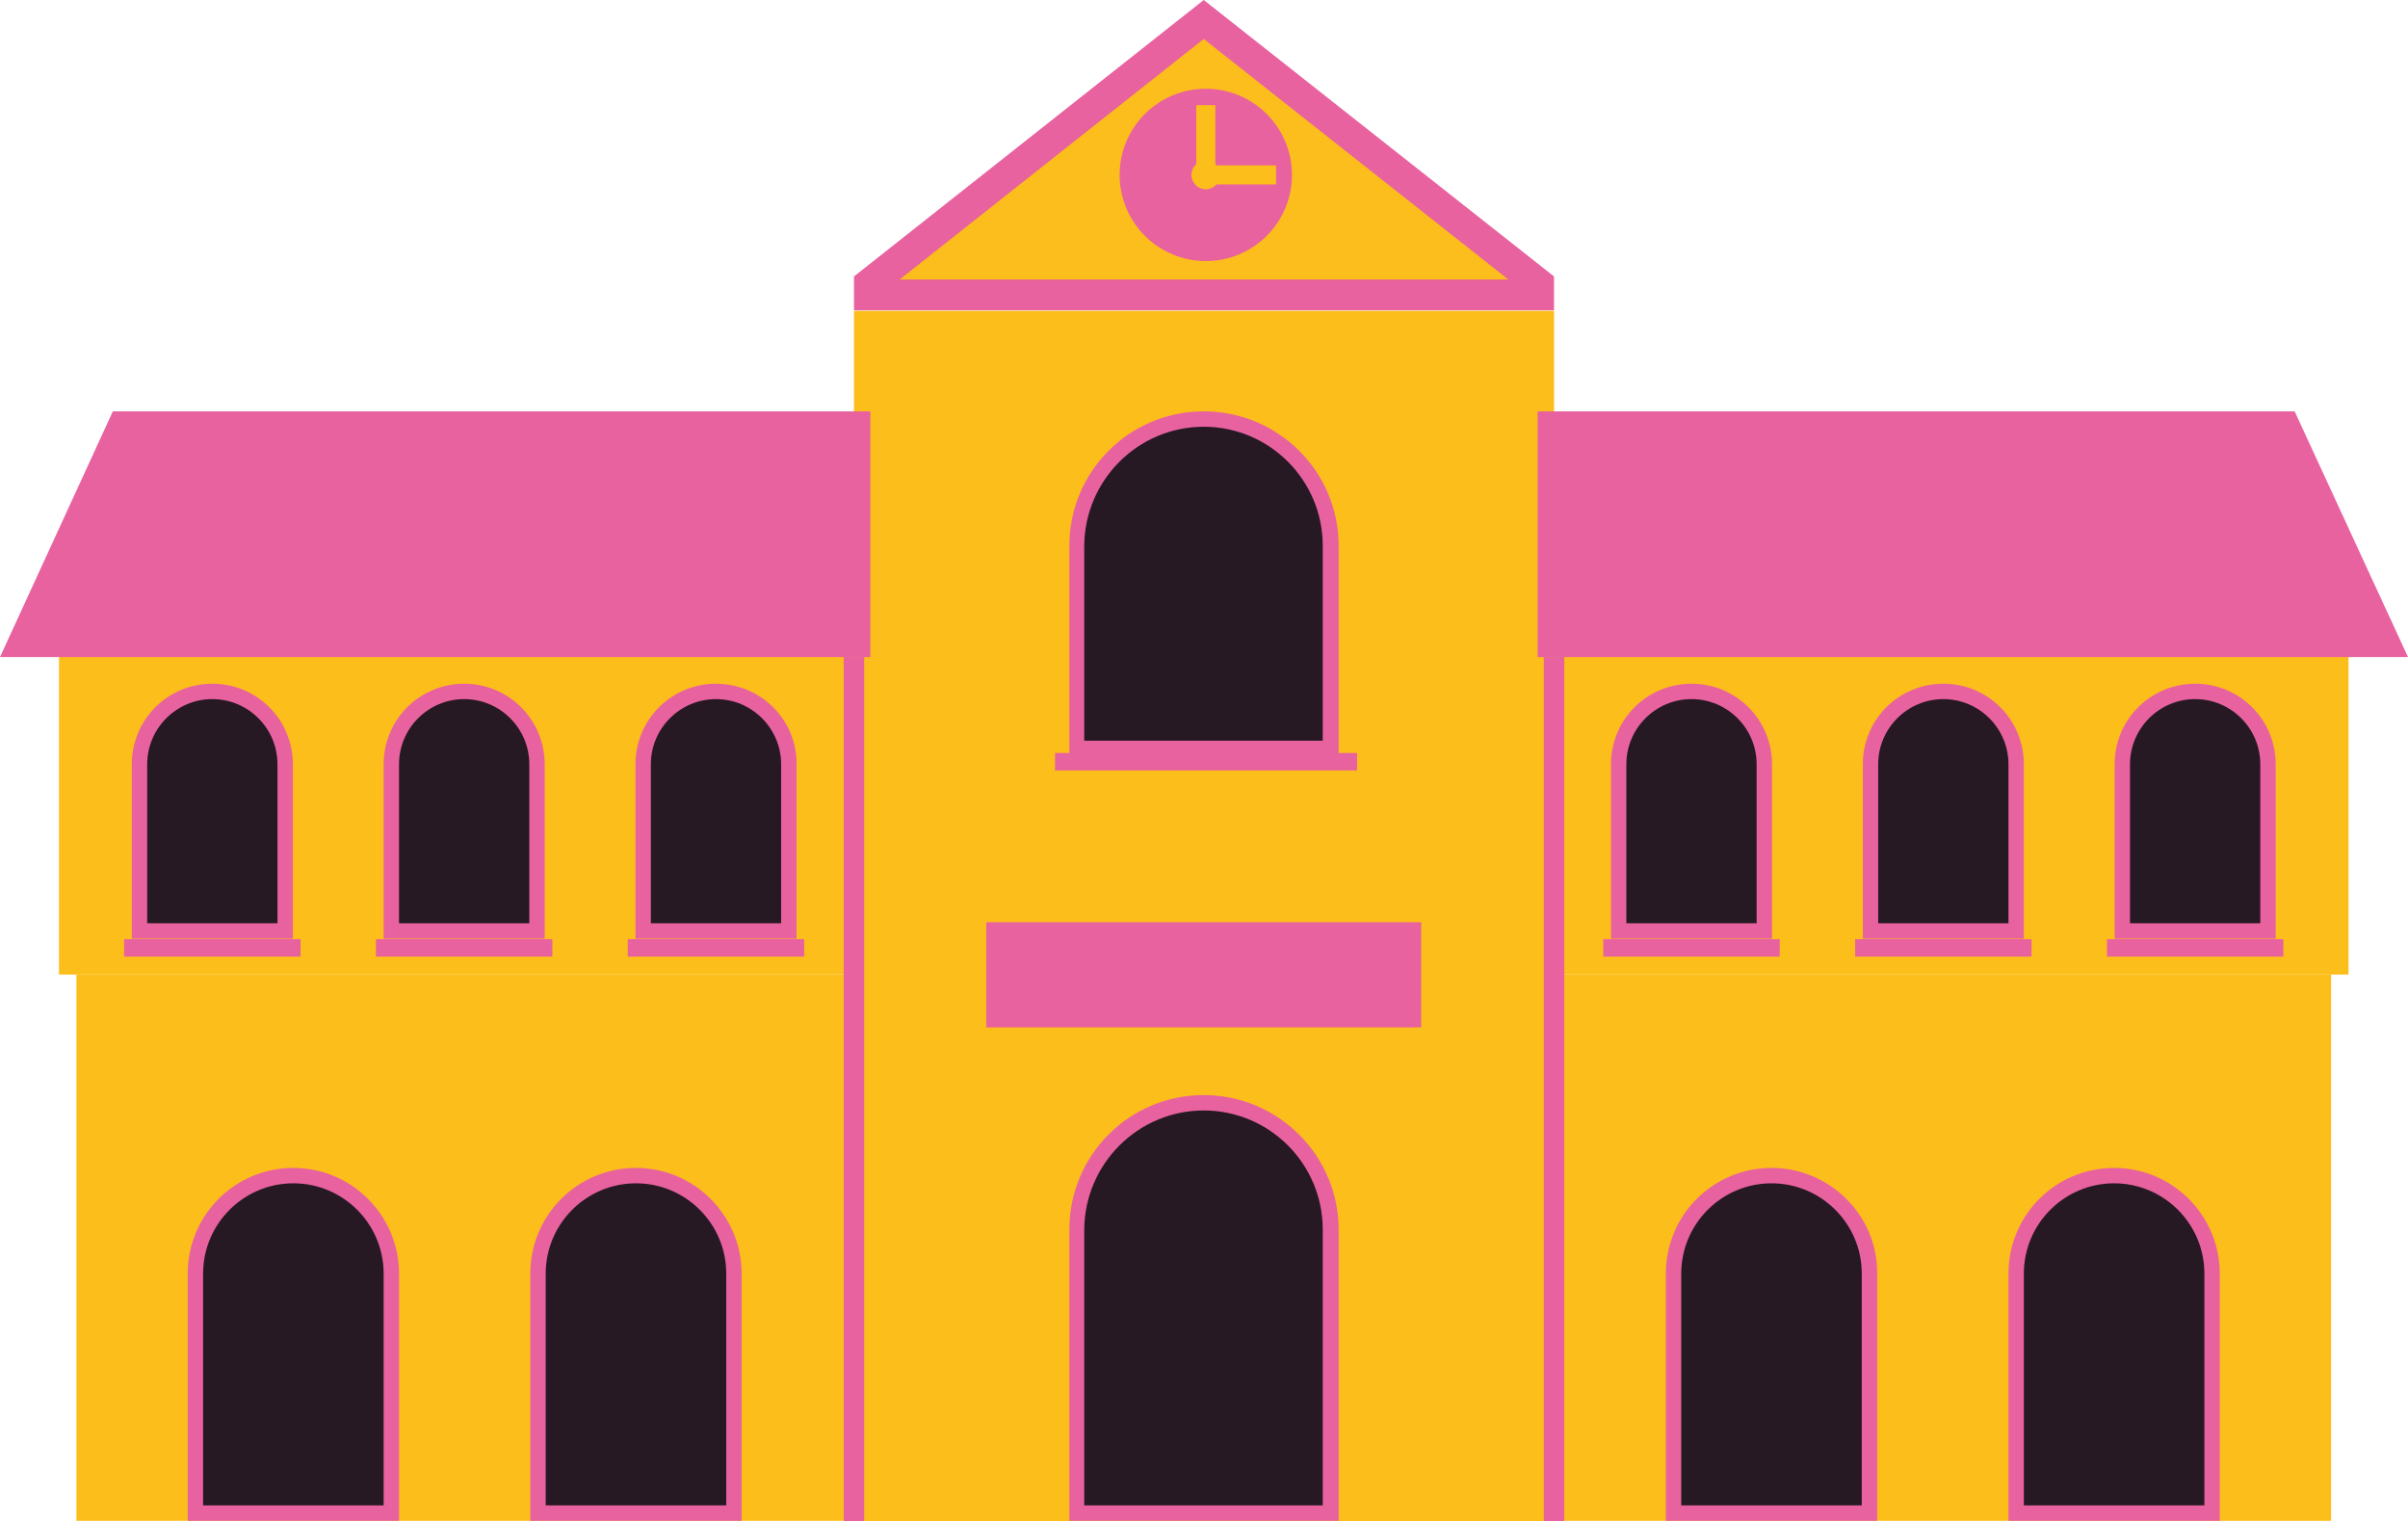 <?xml version="1.0" encoding="utf-8"?>
<!-- Generator: Adobe Illustrator 26.5.0, SVG Export Plug-In . SVG Version: 6.00 Build 0)  -->
<svg version="1.1" id="Station_train" xmlns="http://www.w3.org/2000/svg" xmlns:xlink="http://www.w3.org/1999/xlink" x="0px"
	 y="0px" viewBox="0 0 469.5 296.6" style="enable-background:new 0 0 469.5 296.6;" xml:space="preserve">
<style type="text/css">
	.st0{fill:#FCBE1B;}
	.st1{fill-rule:evenodd;clip-rule:evenodd;fill:#261923;}
	.st2{fill:#E8629F;}
	.st3{fill:#FCBE1C;}
	.st4{fill:none;stroke:#E8629F;stroke-width:4;stroke-miterlimit:10;}
	.st5{fill:none;stroke:#FCBE1B;stroke-width:3.71;stroke-miterlimit:10;}
	.st6{fill:#261923;stroke:#E8629F;stroke-width:3;stroke-miterlimit:10;}
</style>
<g>
	<rect x="14.9" y="190" class="st0" width="439.6" height="106.5"/>
	<rect x="11.5" y="127.5" class="st0" width="446.4" height="62.5"/>
	<rect x="166.5" y="60.6" class="st0" width="136.5" height="236"/>
	<g>
		<path class="st1" d="M210,295.1v-55.3c0-13.6,11.1-24.7,24.7-24.7s24.7,11.1,24.7,24.7v55.3H210L210,295.1z"/>
		<path class="st2" d="M234.7,216.5c12.8,0,23.2,10.4,23.2,23.2v53.8h-46.5v-53.8C211.5,226.9,221.9,216.5,234.7,216.5 M234.7,213.5
			L234.7,213.5c-14.5,0-26.2,11.7-26.2,26.2v56.8H261v-56.8C261,225.3,249.2,213.5,234.7,213.5L234.7,213.5L234.7,213.5z"/>
	</g>
	<g>
		<path class="st1" d="M210,145.9v-39.5c0-13.6,11.1-24.7,24.7-24.7s24.7,11.1,24.7,24.7v39.5H210L210,145.9z"/>
		<path class="st2" d="M234.7,83.2c12.8,0,23.2,10.4,23.2,23.2v38h-46.5v-38C211.5,93.6,221.9,83.2,234.7,83.2 M234.7,80.2
			L234.7,80.2c-14.5,0-26.2,11.7-26.2,26.2v41H261v-41C261,91.9,249.2,80.2,234.7,80.2L234.7,80.2L234.7,80.2z"/>
	</g>
	<rect x="192.3" y="179.8" class="st2" width="84.8" height="20.5"/>
	<polygon class="st2" points="299.8,80.2 447.4,80.2 469.5,128.1 299.8,128.1 	"/>
	<polygon class="st2" points="169.7,80.2 22,80.2 0,128.1 169.7,128.1 	"/>
	<g>
		<polygon class="st3" points="169.5,57.6 169.5,55.4 234.7,3.8 300,55.4 300,57.6 		"/>
		<path class="st2" d="M234.7,7.6l59.4,46.9H175.4L234.7,7.6 M234.7,0l-68.2,53.9v6.6H303v-6.6L234.7,0L234.7,0L234.7,0z"/>
	</g>
	<line class="st4" x1="303" y1="128.1" x2="303" y2="296.6"/>
	<line class="st4" x1="166.5" y1="128.1" x2="166.5" y2="296.6"/>
	<g>
		<circle class="st2" cx="235.1" cy="34.1" r="16.8"/>
		<circle class="st0" cx="235.1" cy="34.1" r="2.8"/>
		<line class="st5" x1="235.1" y1="34.1" x2="235.1" y2="20.5"/>
		<line class="st5" x1="235.1" y1="34.1" x2="248.8" y2="34.1"/>
	</g>
	<g>
		<g>
			<path class="st1" d="M326.3,295.1v-46.7c0-10.5,8.6-19.1,19.1-19.1s19.1,8.6,19.1,19.1v46.7H326.3L326.3,295.1z"/>
			<path class="st2" d="M345.4,230.7c9.7,0,17.6,7.9,17.6,17.6v45.2h-35.2v-45.2C327.8,238.6,335.7,230.7,345.4,230.7 M345.4,227.7
				L345.4,227.7c-11.4,0-20.6,9.2-20.6,20.6v48.2h41.2v-48.2C366.1,237,356.8,227.7,345.4,227.7L345.4,227.7z"/>
		</g>
		<g>
			<path class="st1" d="M393.1,295.1v-46.7c0-10.5,8.6-19.1,19.1-19.1s19.1,8.6,19.1,19.1v46.7H393.1L393.1,295.1z"/>
			<path class="st2" d="M412.2,230.7c9.7,0,17.6,7.9,17.6,17.6v45.2h-35.2v-45.2C394.6,238.6,402.5,230.7,412.2,230.7 M412.2,227.7
				L412.2,227.7c-11.4,0-20.6,9.2-20.6,20.6v48.2h41.2v-48.2C432.8,237,423.6,227.7,412.2,227.7L412.2,227.7z"/>
		</g>
	</g>
	<g>
		<g>
			<path class="st1" d="M38.1,295.1v-46.7c0-10.5,8.6-19.1,19.1-19.1s19.1,8.6,19.1,19.1v46.7H38.1z"/>
			<path class="st2" d="M57.2,230.7c9.7,0,17.6,7.9,17.6,17.6v45.2H39.6v-45.2C39.6,238.6,47.5,230.7,57.2,230.7 M57.2,227.7
				L57.2,227.7c-11.4,0-20.6,9.2-20.6,20.6v48.2h41.2v-48.2C77.8,237,68.6,227.7,57.2,227.7L57.2,227.7z"/>
		</g>
		<g>
			<path class="st1" d="M104.9,295.1v-46.7c0-10.5,8.6-19.1,19.1-19.1s19.1,8.6,19.1,19.1v46.7H104.9z"/>
			<path class="st2" d="M124,230.7c9.7,0,17.6,7.9,17.6,17.6v45.2h-35.2v-45.2C106.4,238.6,114.3,230.7,124,230.7 M124,227.7
				L124,227.7c-11.4,0-20.6,9.2-20.6,20.6v48.2h41.2v-48.2C144.6,237,135.4,227.7,124,227.7L124,227.7z"/>
		</g>
	</g>
	<g>
		<g>
			<g>
				<path class="st1" d="M315.6,181.5V149c0-7.8,6.4-14.2,14.2-14.2S344,141.2,344,149v32.5H315.6L315.6,181.5z"/>
				<path class="st2" d="M329.8,136.3c7,0,12.7,5.7,12.7,12.7v31h-25.4v-31C317.1,142,322.8,136.3,329.8,136.3 M329.8,133.3
					L329.8,133.3c-8.7,0-15.7,7-15.7,15.7v34h31.4v-34C345.5,140.3,338.5,133.3,329.8,133.3L329.8,133.3L329.8,133.3z"/>
			</g>
			<g>
				<path class="st1" d="M413.8,181.5V149c0-7.8,6.4-14.2,14.2-14.2s14.2,6.4,14.2,14.2v32.5H413.8L413.8,181.5z"/>
				<path class="st2" d="M428,136.3c7,0,12.7,5.7,12.7,12.7v31h-25.4v-31C415.3,142,421,136.3,428,136.3 M428,133.3L428,133.3
					c-8.7,0-15.7,7-15.7,15.7v34h31.4v-34C443.7,140.3,436.7,133.3,428,133.3L428,133.3L428,133.3z"/>
			</g>
			<g>
				<path class="st1" d="M364.7,181.5V149c0-7.8,6.4-14.2,14.2-14.2s14.2,6.4,14.2,14.2v32.5H364.7L364.7,181.5z"/>
				<path class="st2" d="M378.9,136.3c7,0,12.7,5.7,12.7,12.7v31h-25.4v-31C366.2,142,371.9,136.3,378.9,136.3 M378.9,133.3
					L378.9,133.3c-8.7,0-15.7,7-15.7,15.7v34h31.4v-34C394.6,140.3,387.6,133.3,378.9,133.3L378.9,133.3L378.9,133.3z"/>
			</g>
		</g>
		<rect x="314.1" y="184.6" class="st6" width="31.4" height="0.4"/>
		<rect x="363.2" y="184.6" class="st6" width="31.4" height="0.4"/>
		<rect x="412.3" y="184.6" class="st6" width="31.4" height="0.4"/>
	</g>
	<g>
		<g>
			<g>
				<path class="st1" d="M27.2,181.5V149c0-7.8,6.4-14.2,14.2-14.2s14.2,6.4,14.2,14.2v32.5H27.2z"/>
				<path class="st2" d="M41.4,136.3c7,0,12.7,5.7,12.7,12.7v31H28.7v-31C28.7,142,34.4,136.3,41.4,136.3 M41.4,133.3L41.4,133.3
					c-8.7,0-15.7,7-15.7,15.7v34h31.4v-34C57.1,140.3,50.1,133.3,41.4,133.3L41.4,133.3L41.4,133.3z"/>
			</g>
			<g>
				<path class="st1" d="M125.4,181.5V149c0-7.8,6.4-14.2,14.2-14.2c7.8,0,14.2,6.4,14.2,14.2v32.5H125.4L125.4,181.5z"/>
				<path class="st2" d="M139.6,136.3c7,0,12.7,5.7,12.7,12.7v31h-25.4v-31C126.9,142,132.6,136.3,139.6,136.3 M139.6,133.3
					L139.6,133.3c-8.7,0-15.7,7-15.7,15.7v34h31.4v-34C155.4,140.3,148.3,133.3,139.6,133.3L139.6,133.3L139.6,133.3z"/>
			</g>
			<g>
				<path class="st1" d="M76.3,181.5V149c0-7.8,6.4-14.2,14.2-14.2s14.2,6.4,14.2,14.2v32.5H76.3L76.3,181.5z"/>
				<path class="st2" d="M90.5,136.3c7,0,12.7,5.7,12.7,12.7v31H77.8v-31C77.8,142,83.5,136.3,90.5,136.3 M90.5,133.3L90.5,133.3
					c-8.7,0-15.7,7-15.7,15.7v34h31.4v-34C106.2,140.3,99.2,133.3,90.5,133.3L90.5,133.3L90.5,133.3z"/>
			</g>
		</g>
		<rect x="25.7" y="184.6" class="st6" width="31.4" height="0.4"/>
		<rect x="74.8" y="184.6" class="st6" width="31.4" height="0.4"/>
		<rect x="123.9" y="184.6" class="st6" width="31.4" height="0.4"/>
	</g>
	<rect x="207.2" y="148.3" class="st6" width="55.9" height="0.4"/>
</g>
</svg>
